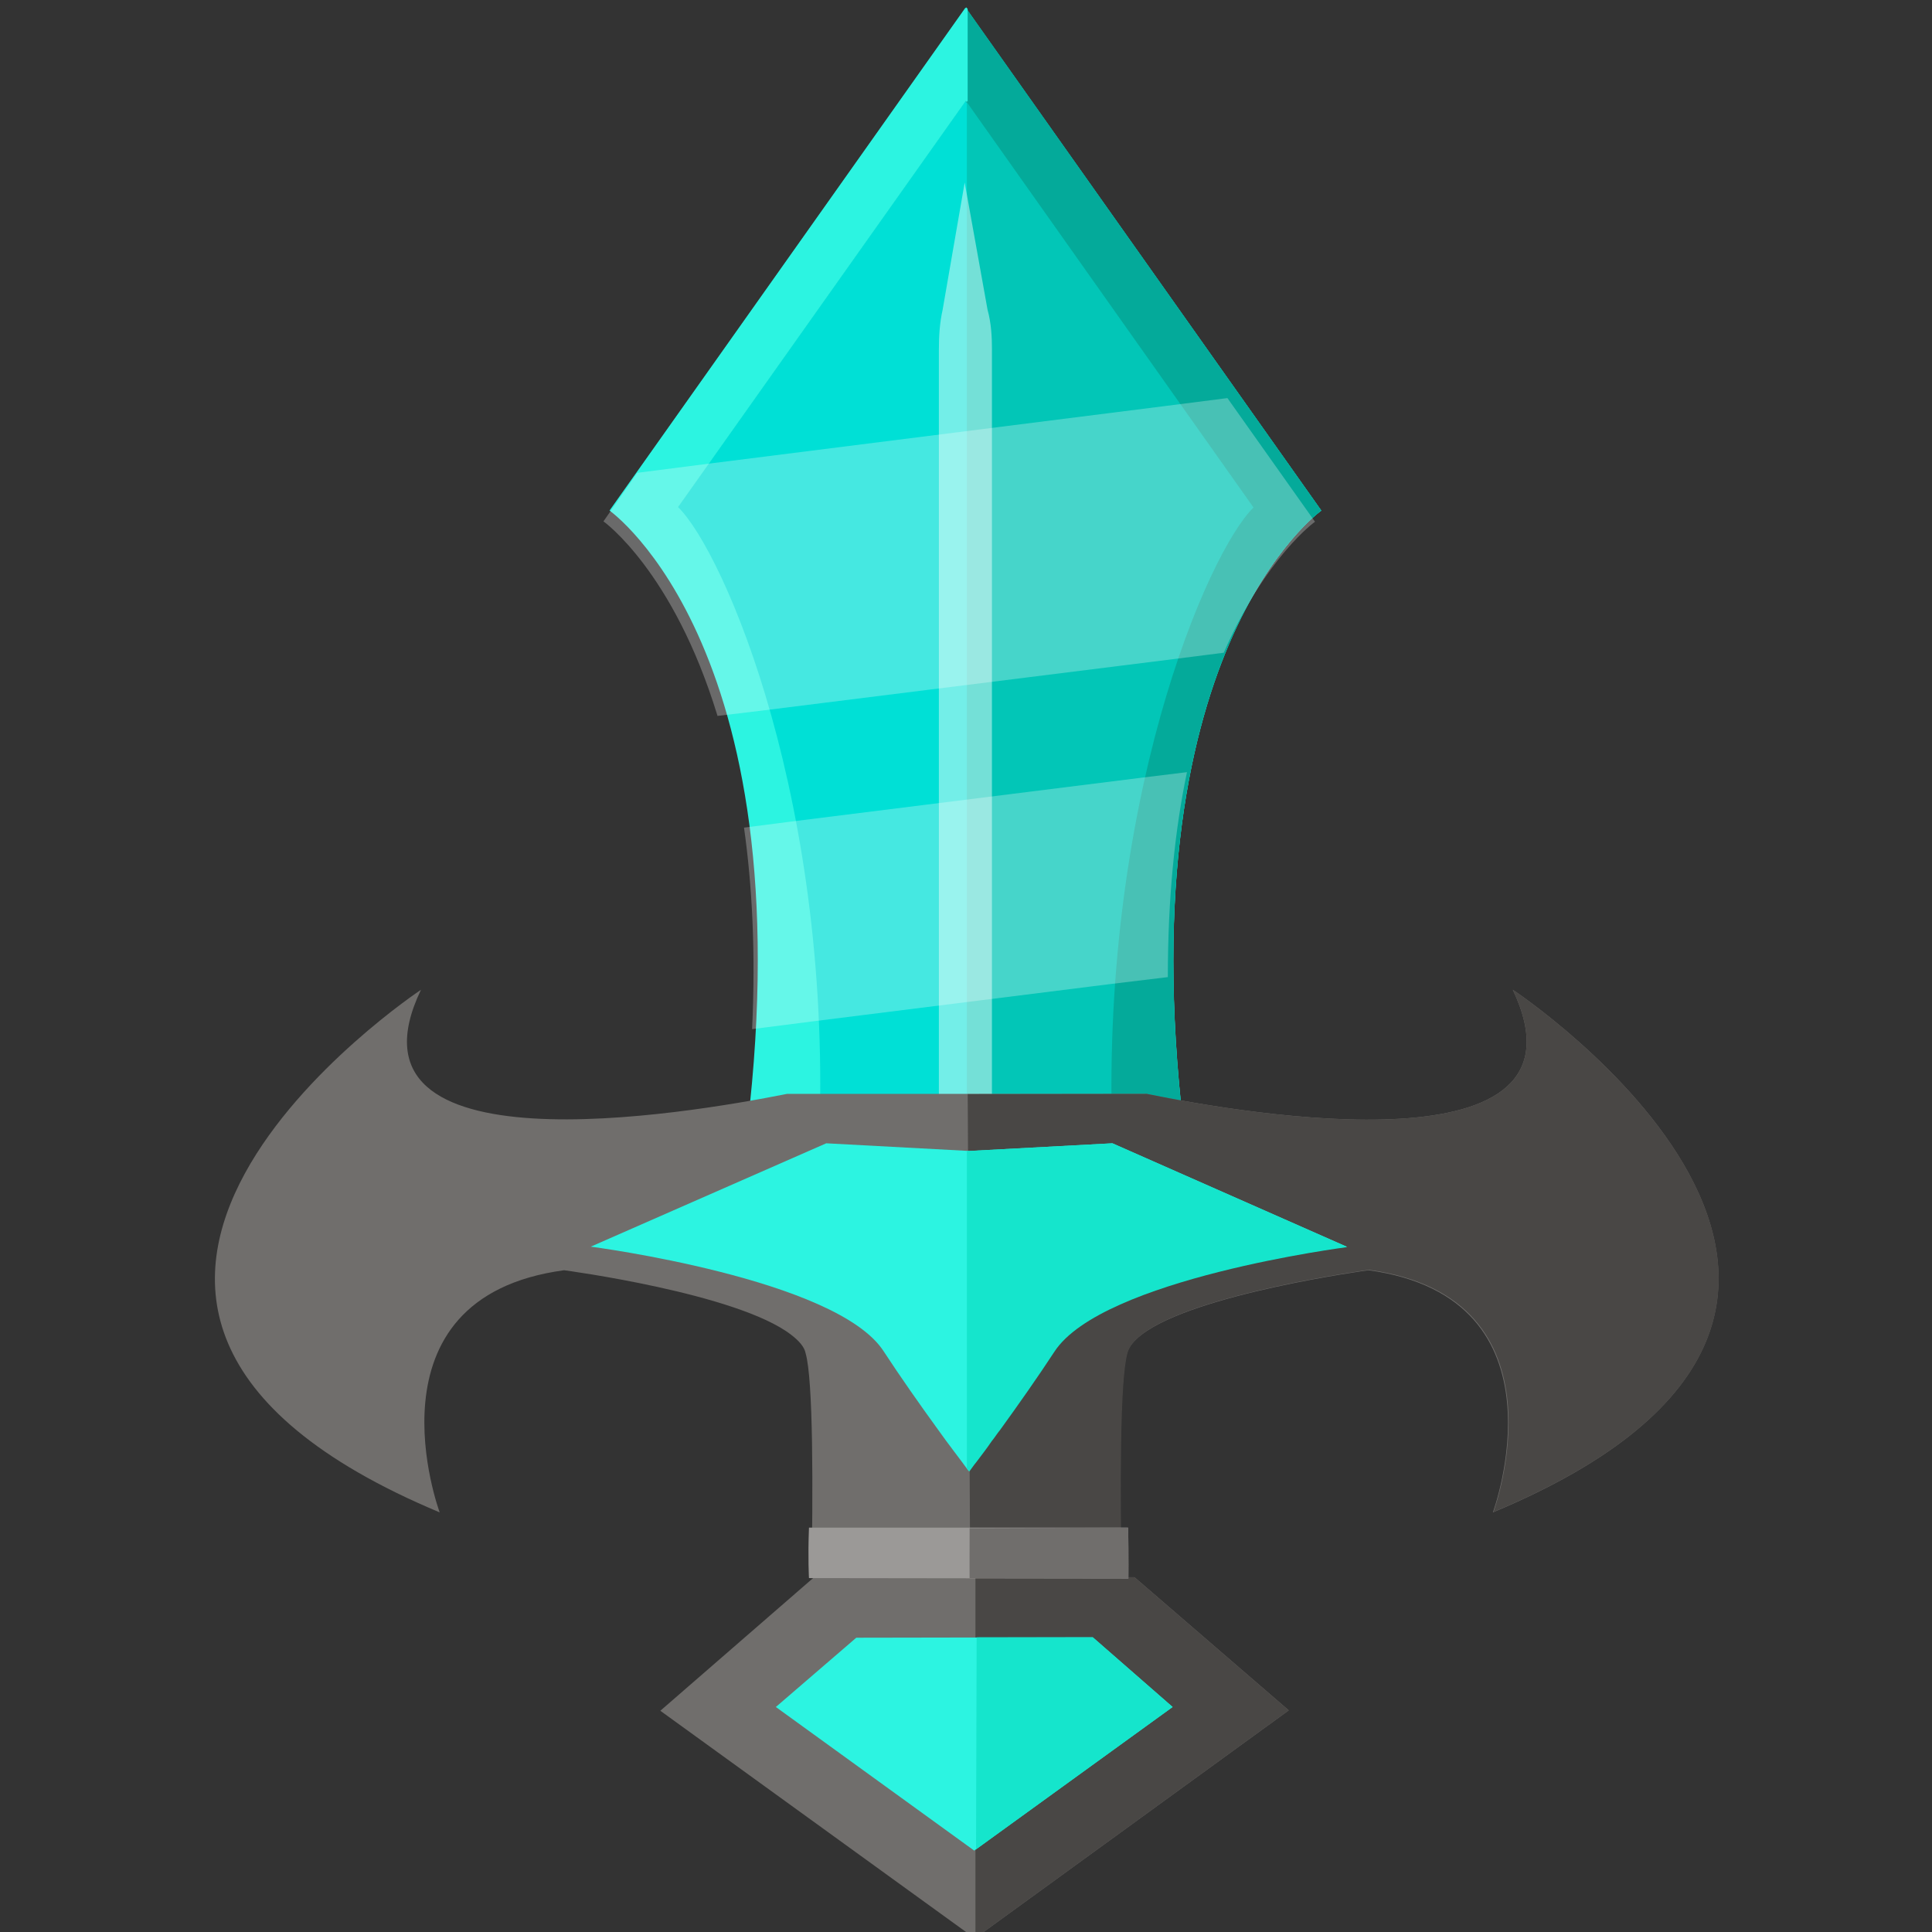 <?xml version="1.0" encoding="UTF-8" standalone="no"?>
<svg
   xmlns:dc="http://purl.org/dc/elements/1.1/"
   xmlns:cc="http://creativecommons.org/ns#"
   xmlns:rdf="http://www.w3.org/1999/02/22-rdf-syntax-ns#"
   xmlns:svg="http://www.w3.org/2000/svg"
   xmlns="http://www.w3.org/2000/svg"
   height="50"
   width="50"
   xml:space="preserve"
   viewBox="0 0 50 50"
   y="0px"
   x="0px"
   id="Layer_1"
   version="1.1"><rect x="0" y="0" width="50" height="50" fill="#333333" stroke="none"/><defs
   id="defs1545"><clipPath
     id="clipPath8233"
     clipPathUnits="userSpaceOnUse"><rect
       y="952.171"
       x="65.601"
       height="18.846"
       width="48.13"
       id="rect8235"
       style="fill:#ff9100;fill-opacity:1;fill-rule:nonzero;stroke:none;stroke-width:156.485;stroke-miterlimit:4;stroke-dasharray:none;stroke-opacity:1" /></clipPath><clipPath
     id="clipPath8237"
     clipPathUnits="userSpaceOnUse"><rect
       y="952.171"
       x="65.601"
       height="18.846"
       width="48.13"
       id="rect8239"
       style="fill:#ff9100;fill-opacity:1;fill-rule:nonzero;stroke:none;stroke-width:156.485;stroke-miterlimit:4;stroke-dasharray:none;stroke-opacity:1" /></clipPath></defs>
<style
   id="style1182"
   type="text/css">
	.st0{fill:#F4F2F2;}
	.st1{fill:#9B9797;}
	.st2{fill:#E2E2E2;}
	.st3{fill:#C4C2C2;}
	.st4{opacity:0.27;fill:#FFFFFF;}
	.st5{fill:#00E0D6;}
	.st6{fill:#04BCAE;}
	.st7{opacity:0.41;fill:#FFFFFF;}
	.st8{opacity:0.41;}
	.st9{fill:#FFFFFF;}
	.st10{opacity:0.39;fill:#FFFFFF;}
	.st11{fill:#BCBBBB;}
	.st12{fill:#EFA522;}
	.st13{fill:#D68A12;}
	.st14{fill:#BF7408;}
	.st15{fill:#2CF4E1;}
	.st16{fill:#02C6B7;}
	.st17{opacity:0.45;fill:#FFFFFF;}
	.st18{fill:#706E6C;}
	.st19{fill:#494745;}
	.st20{fill:#15E5CC;}
	.st21{fill:#04AA9A;}
	.st22{fill:#9B9997;}
	.st23{opacity:0.27;}
	.st24{fill:#C13065;}
	.st25{fill:#991A4E;}
	.st26{fill:#EC5A89;}
	.st27{fill:#7C1142;}
	.st28{opacity:0.58;fill:#FFFFFF;}
	.st29{fill:#B6C3C6;}
	.st30{fill:#13C1D8;}
	.st31{fill:#0FA9B5;}
	.st32{fill:#F7CE69;}
	.st33{fill:#B78509;}
	.st34{fill:#FCBE00;}
	.st35{fill:#E2A805;}
	.st36{fill:#DDA300;}
	.st37{fill:#F4712F;}
	.st38{fill:#D85921;}
	.st39{fill:#BA4917;}
	.st40{fill:#F9A37D;}
	.st41{fill:#545250;}
	.st42{fill:#A09D9C;}
	.st43{fill:#FF9566;}
</style>
<g
   transform="translate(0,-930)"
   id="g1540">
	
	
	
	
	<g
   id="g1396">
		
			
		
			
		
			
		
		
			
		
		
		
		
		
		
		
			
		
		
		
		
		
		
	<g
   transform="matrix(0.997,0,0,0.997,0.08,2.947)"
   id="g8392"><path
     class="st15"
     d="m 34.218,943.096 -9.238,-13.053 -9.238,13.053 c 0,0 5.222,3.66 3.5,16.623 h 1.913 c 0.402,-8.985 -2.467,-15.546 -3.653,-16.703 l 7.479,-10.56 7.479,10.56 c -1.186,1.157 -4.036,7.708 -3.653,16.703 h 1.913 c -1.702,-12.973 3.5,-16.623 3.5,-16.623 z"
     id="path5568"
     style="fill:#2cf4e1;stroke-width:0.195" /><path
     class="st5"
     d="M 32.458,943.016 24.98,932.456 17.501,943.016 c 1.186,1.157 4.036,7.708 3.653,16.703 h 7.651 c -0.383,-8.995 2.487,-15.556 3.653,-16.703 z"
     id="path5572"
     style="fill:#00e0d6;stroke-width:0.195" /><path
     class="st16"
     d="m 34.218,943.096 -9.2,-13.013 -3e-6,29.637 h 5.7 c -1.702,-12.973 3.5,-16.623 3.5,-16.623 z"
     id="path5574"
     style="fill:#02c6b7;stroke-width:0.195" /><path
     class="st17"
     d="m 25.668,938.938 v 20.762 H 24.291 l -4e-6,-20.762 c 3e-6,-0.359 0.019,-0.708 0.096,-1.047 l 0.574,-3.311 0.593,3.301 c 0.096,0.349 0.115,0.698 0.115,1.057 z"
     id="path5576"
     style="opacity:0.45;fill:#ffffff;stroke-width:0.195" /><path
     class="st21"
     d="m 34.218,943.096 -9.2,-13.013 -3e-6,2.413 7.44,10.52 c -1.186,1.157 -4.036,7.708 -3.653,16.703 h 1.913 c -1.702,-12.973 3.5,-16.623 3.5,-16.623 z"
     id="path5594"
     style="fill:#04aa9a;stroke-width:0.195" /><path
     class="st15"
     d="m 24.999,930.033 -9.238,13.053 c 0,0 5.222,3.66 3.5,16.623 h 1.913 c 0.402,-8.985 -2.467,-15.546 -3.653,-16.703 l 7.479,-10.56 0.038,0.04 4e-6,-2.413 z"
     id="path5596"
     style="fill:#2cf4e1;stroke-width:0.195" /><g
     transform="matrix(0.191,0.1,-0.191,0.1,-81.329,840.036)"
     class="st23"
     id="g5606"
     style="opacity:0.27"><path
       class="st9"
       d="m 842.6,255.9 c 6.5,8.1 14.8,17.4 25.3,27.9 l -3,4.8 -15.4,25.1 -3.1,5.1 c -9.8,-10.3 -18.7,-18.7 -26.7,-25.6 l 2.3,-3.8 18.3,-29.8 z"
       id="path5602"
       style="fill:#ffffff" /><path
       class="st9"
       d="m 818.8,214.7 c 0,0 1.2,7.9 10.8,23.2 l -2.5,4.1 -21.5,35 -2.2,3.5 c -21.8,-15.8 -33,-17.5 -33,-17.5 l -4,-8.6 3.7,-6.1 23.6,-38.6 3.1,-5.1 z"
       id="path5604"
       style="fill:#ffffff" /></g><path
     class="st5"
     d="m 20.861,960.41 h 8.072 c -0.096,-0.58 -0.172,-1.154 -0.191,-1.707 h -7.651 c -0.077,0.547 -0.153,1.12 -0.23,1.707 z"
     id="path5570"
     style="fill:#00e0d6;stroke-width:0.16" /><path
     class="st18"
     d="m 105.654,953.905 c 2.631,5.768 -7.965,3.9 -10.995,3.256 l -10.813,10e-6 c -3.048,0.631 -13.644,2.499 -10.995,-3.256 0,0 -14.297,9.87 0.562,16.344 0,0 -2.395,-6.714 3.738,-7.573 0,0 5.207,0.719 6.822,2.019 0.236,0.189 0.399,0.379 0.435,0.581 0.454,1.653 -6e-6,13.429 -6e-6,13.429 l 9.652,-5e-5 c 0,0 -0.454,-11.775 1.2e-5,-13.429 0.054,-0.215 0.218,-0.404 0.435,-0.581 1.597,-1.287 6.822,-2.019 6.822,-2.019 6.114,0.871 3.738,7.573 3.738,7.573 14.896,-6.475 0.599,-16.344 0.599,-16.344 z"
     id="path5578"
     style="fill:#706e6c;stroke-width:0.214"
     clip-path="url(#clipPath8237)"
     transform="matrix(0.864,0,0,0.83,-52.096,163.794)" /><path
     class="st19"
     d="m 105.654,953.905 c 2.631,5.768 -7.965,3.9 -10.995,3.256 l -5.382,0.007 0.106,21.392 4.695,0.132 c 0,0 -0.454,-11.776 3.8e-5,-13.429 0.054,-0.215 0.218,-0.404 0.435,-0.581 1.597,-1.287 6.822,-2.019 6.822,-2.019 6.114,0.871 3.738,7.573 3.738,7.573 14.878,-6.462 0.581,-16.332 0.581,-16.332 z"
     id="path5580"
     style="fill:#494745;stroke-width:0.214"
     clip-path="url(#clipPath8233)"
     transform="matrix(0.864,0,0,0.83,-52.096,163.794)" /><polygon
     transform="matrix(0.157,0.109,-0.157,0.109,-62.052,821.356)"
     class="st18"
     points="953.3,449.4 1006.4,450.5 1005.2,397.4 976.6,394.3 950.1,420.7 "
     id="polygon5582"
     style="fill:#706e6c" /><polygon
     transform="matrix(0.157,0.109,-0.157,0.109,-62.052,821.356)"
     class="st19"
     points="976.6,394.3 963.4,407.4 1006.4,450.4 1005.2,397.4 "
     id="polygon5584"
     style="fill:#494745" /><polygon
     transform="matrix(0.157,0.109,-0.157,0.109,-62.052,821.356)"
     class="st15"
     points="960.8,424.5 980.3,404.9 995.2,406.6 995.9,440.1 962.4,439.4 "
     id="polygon5586"
     style="fill:#2cf4e1" /><polygon
     transform="matrix(0.157,0.109,-0.157,0.109,-62.052,821.356)"
     class="st20"
     points="980.3,404.9 970.7,414.5 995.9,439.8 995.2,406.6 "
     id="polygon5588"
     style="fill:#15e5cc" /><path
     class="st15"
     d="m 28.795,959.52 -3.714,0.199 -3.714,-0.199 -6.112,2.683 c 0,0 6.379,0.828 7.601,2.714 0.439,0.671 0.94,1.383 1.411,2.033 0.282,0.398 0.564,0.755 0.799,1.079 0.063,-0.084 0.11,-0.157 0.188,-0.252 0.125,-0.168 0.266,-0.346 0.392,-0.534 0.078,-0.094 0.141,-0.199 0.219,-0.293 0.47,-0.65 0.972,-1.362 1.411,-2.033 1.238,-1.897 7.601,-2.714 7.601,-2.714 z"
     id="path5590"
     style="fill:#2cf4e1;stroke-width:0.181" /><path
     class="st20"
     d="m 28.795,959.52 -3.714,0.199 h -0.063 l -1e-6,8.237 c 0.016,0.031 0.047,0.052 0.063,0.084 0.063,-0.084 0.11,-0.157 0.188,-0.252 0.125,-0.168 0.266,-0.346 0.392,-0.534 0.078,-0.094 0.141,-0.199 0.219,-0.293 0.47,-0.65 0.972,-1.362 1.411,-2.033 1.238,-1.897 7.601,-2.714 7.601,-2.714 z"
     id="path5592"
     style="fill:#15e5cc;stroke-width:0.181" /><path
     class="st22"
     d="m 20.919,969.496 c -0.031,0.792 -2.2e-5,1.31 -2.2e-5,1.31 l 8.291,0.011 c 0,0 -8.22e-4,-0.538 -0.01,-1.321 z"
     id="path5598"
     style="fill:#9b9997;stroke-width:0.164" /><path
     class="st18"
     d="m 25.089,969.511 c -0.003,0.787 -0.001,1.296 -0.001,1.296 l 4.122,0.011 c 0,0 0.021,-0.535 -0.01,-1.321 z"
     id="path5600"
     style="fill:#706e6c;stroke-width:0.164" /></g></g>
	
	
	
</g>
</svg>